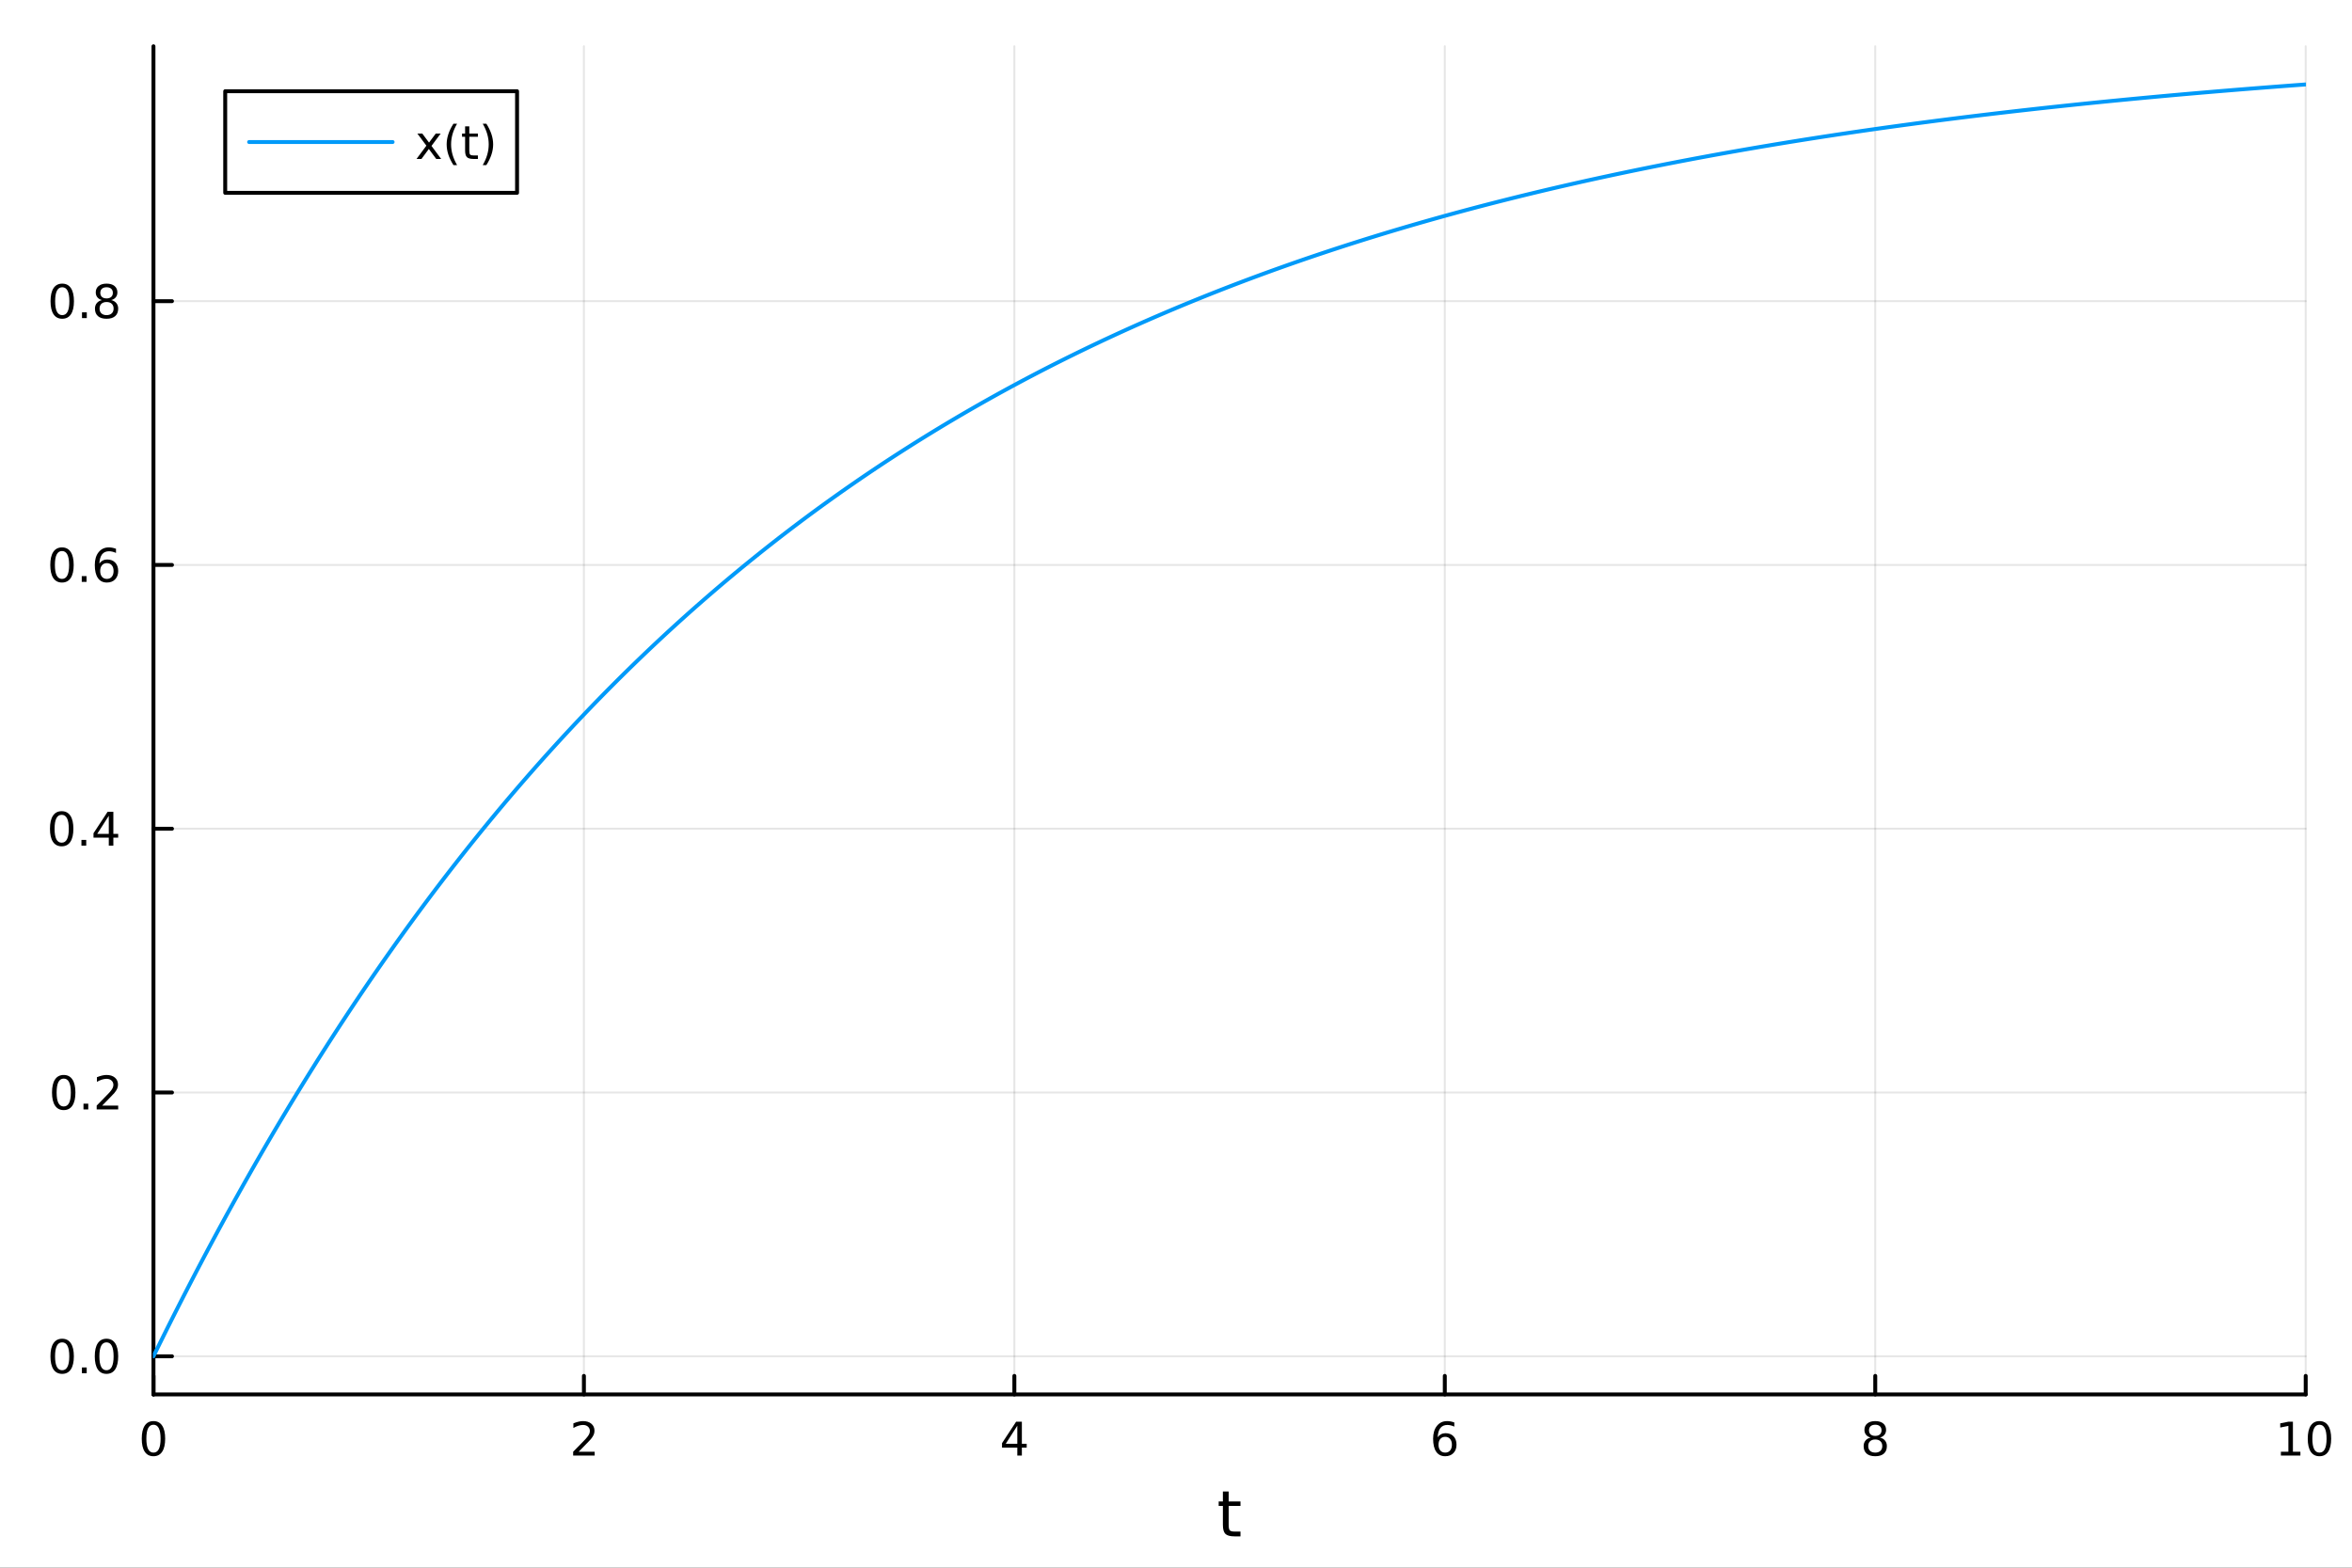 <?xml version="1.0" encoding="utf-8"?>
<svg xmlns="http://www.w3.org/2000/svg" xmlns:xlink="http://www.w3.org/1999/xlink" width="600" height="400" viewBox="0 0 2400 1600">
<rect x="0" y="0" width="2400" height="1600" fill="#333333" stroke="none"/>
<defs>
  <clipPath id="clip150">
    <rect x="0" y="0" width="2400" height="1600"/>
  </clipPath>
</defs>
<path clip-path="url(#clip150)" d="M0 1600 L2400 1600 L2400 0 L0 0  Z" fill="#ffffff" fill-rule="evenodd" fill-opacity="1"/>
<defs>
  <clipPath id="clip151">
    <rect x="480" y="0" width="1681" height="1600"/>
  </clipPath>
</defs>
<path clip-path="url(#clip150)" d="M156.598 1423.18 L2352.76 1423.18 L2352.76 47.244 L156.598 47.244  Z" fill="#ffffff" fill-rule="evenodd" fill-opacity="1"/>
<defs>
  <clipPath id="clip152">
    <rect x="156" y="47" width="2197" height="1377"/>
  </clipPath>
</defs>
<polyline clip-path="url(#clip152)" style="stroke:#000000; stroke-linecap:round; stroke-linejoin:round; stroke-width:2; stroke-opacity:0.1; fill:none" points="156.598,1423.18 156.598,47.244 "/>
<polyline clip-path="url(#clip152)" style="stroke:#000000; stroke-linecap:round; stroke-linejoin:round; stroke-width:2; stroke-opacity:0.1; fill:none" points="595.83,1423.18 595.83,47.244 "/>
<polyline clip-path="url(#clip152)" style="stroke:#000000; stroke-linecap:round; stroke-linejoin:round; stroke-width:2; stroke-opacity:0.1; fill:none" points="1035.06,1423.18 1035.06,47.244 "/>
<polyline clip-path="url(#clip152)" style="stroke:#000000; stroke-linecap:round; stroke-linejoin:round; stroke-width:2; stroke-opacity:0.1; fill:none" points="1474.29,1423.18 1474.29,47.244 "/>
<polyline clip-path="url(#clip152)" style="stroke:#000000; stroke-linecap:round; stroke-linejoin:round; stroke-width:2; stroke-opacity:0.1; fill:none" points="1913.52,1423.18 1913.52,47.244 "/>
<polyline clip-path="url(#clip152)" style="stroke:#000000; stroke-linecap:round; stroke-linejoin:round; stroke-width:2; stroke-opacity:0.1; fill:none" points="2352.76,1423.18 2352.76,47.244 "/>
<polyline clip-path="url(#clip150)" style="stroke:#000000; stroke-linecap:round; stroke-linejoin:round; stroke-width:4; stroke-opacity:1; fill:none" points="156.598,1423.18 2352.76,1423.18 "/>
<polyline clip-path="url(#clip150)" style="stroke:#000000; stroke-linecap:round; stroke-linejoin:round; stroke-width:4; stroke-opacity:1; fill:none" points="156.598,1423.18 156.598,1404.28 "/>
<polyline clip-path="url(#clip150)" style="stroke:#000000; stroke-linecap:round; stroke-linejoin:round; stroke-width:4; stroke-opacity:1; fill:none" points="595.83,1423.18 595.83,1404.28 "/>
<polyline clip-path="url(#clip150)" style="stroke:#000000; stroke-linecap:round; stroke-linejoin:round; stroke-width:4; stroke-opacity:1; fill:none" points="1035.06,1423.18 1035.06,1404.28 "/>
<polyline clip-path="url(#clip150)" style="stroke:#000000; stroke-linecap:round; stroke-linejoin:round; stroke-width:4; stroke-opacity:1; fill:none" points="1474.29,1423.18 1474.29,1404.28 "/>
<polyline clip-path="url(#clip150)" style="stroke:#000000; stroke-linecap:round; stroke-linejoin:round; stroke-width:4; stroke-opacity:1; fill:none" points="1913.52,1423.18 1913.52,1404.28 "/>
<polyline clip-path="url(#clip150)" style="stroke:#000000; stroke-linecap:round; stroke-linejoin:round; stroke-width:4; stroke-opacity:1; fill:none" points="2352.76,1423.18 2352.76,1404.28 "/>
<path clip-path="url(#clip150)" d="M156.598 1454.1 Q152.987 1454.1 151.158 1457.66 Q149.353 1461.2 149.353 1468.33 Q149.353 1475.44 151.158 1479.01 Q152.987 1482.55 156.598 1482.55 Q160.232 1482.55 162.038 1479.01 Q163.867 1475.44 163.867 1468.33 Q163.867 1461.2 162.038 1457.66 Q160.232 1454.1 156.598 1454.1 M156.598 1450.39 Q162.408 1450.39 165.464 1455 Q168.543 1459.58 168.543 1468.33 Q168.543 1477.06 165.464 1481.67 Q162.408 1486.25 156.598 1486.25 Q150.788 1486.25 147.709 1481.67 Q144.654 1477.06 144.654 1468.33 Q144.654 1459.58 147.709 1455 Q150.788 1450.39 156.598 1450.39 Z" fill="#000000" fill-rule="nonzero" fill-opacity="1" /><path clip-path="url(#clip150)" d="M590.483 1481.64 L606.802 1481.64 L606.802 1485.58 L584.858 1485.58 L584.858 1481.64 Q587.52 1478.89 592.103 1474.26 Q596.709 1469.61 597.89 1468.27 Q600.135 1465.74 601.015 1464.01 Q601.918 1462.25 601.918 1460.56 Q601.918 1457.8 599.973 1456.07 Q598.052 1454.33 594.95 1454.33 Q592.751 1454.33 590.297 1455.09 Q587.867 1455.86 585.089 1457.41 L585.089 1452.69 Q587.913 1451.55 590.367 1450.97 Q592.821 1450.39 594.858 1450.39 Q600.228 1450.39 603.422 1453.08 Q606.617 1455.77 606.617 1460.26 Q606.617 1462.39 605.807 1464.31 Q605.02 1466.2 602.913 1468.8 Q602.334 1469.47 599.233 1472.69 Q596.131 1475.88 590.483 1481.64 Z" fill="#000000" fill-rule="nonzero" fill-opacity="1" /><path clip-path="url(#clip150)" d="M1038.07 1455.09 L1026.27 1473.54 L1038.07 1473.54 L1038.07 1455.09 M1036.84 1451.02 L1042.72 1451.02 L1042.72 1473.54 L1047.65 1473.54 L1047.65 1477.43 L1042.72 1477.43 L1042.72 1485.58 L1038.07 1485.58 L1038.07 1477.43 L1022.47 1477.43 L1022.47 1472.92 L1036.84 1451.02 Z" fill="#000000" fill-rule="nonzero" fill-opacity="1" /><path clip-path="url(#clip150)" d="M1474.7 1466.44 Q1471.55 1466.44 1469.7 1468.59 Q1467.87 1470.74 1467.87 1474.49 Q1467.87 1478.22 1469.7 1480.39 Q1471.55 1482.55 1474.7 1482.55 Q1477.85 1482.55 1479.67 1480.39 Q1481.53 1478.22 1481.53 1474.49 Q1481.53 1470.74 1479.67 1468.59 Q1477.85 1466.44 1474.7 1466.44 M1483.98 1451.78 L1483.98 1456.04 Q1482.22 1455.21 1480.42 1454.77 Q1478.63 1454.33 1476.87 1454.33 Q1472.24 1454.33 1469.79 1457.45 Q1467.36 1460.58 1467.01 1466.9 Q1468.38 1464.89 1470.44 1463.82 Q1472.5 1462.73 1474.98 1462.73 Q1480.18 1462.73 1483.19 1465.9 Q1486.23 1469.05 1486.23 1474.49 Q1486.23 1479.82 1483.08 1483.03 Q1479.93 1486.25 1474.7 1486.25 Q1468.7 1486.25 1465.53 1481.67 Q1462.36 1477.06 1462.36 1468.33 Q1462.36 1460.14 1466.25 1455.28 Q1470.14 1450.39 1476.69 1450.39 Q1478.45 1450.39 1480.23 1450.74 Q1482.04 1451.09 1483.98 1451.78 Z" fill="#000000" fill-rule="nonzero" fill-opacity="1" /><path clip-path="url(#clip150)" d="M1913.52 1469.17 Q1910.19 1469.17 1908.27 1470.95 Q1906.37 1472.73 1906.37 1475.86 Q1906.37 1478.98 1908.27 1480.77 Q1910.19 1482.55 1913.52 1482.55 Q1916.86 1482.55 1918.78 1480.77 Q1920.7 1478.96 1920.7 1475.86 Q1920.7 1472.73 1918.78 1470.95 Q1916.88 1469.17 1913.52 1469.17 M1908.85 1467.18 Q1905.84 1466.44 1904.15 1464.38 Q1902.48 1462.32 1902.48 1459.35 Q1902.48 1455.21 1905.42 1452.8 Q1908.39 1450.39 1913.52 1450.39 Q1918.69 1450.39 1921.63 1452.8 Q1924.57 1455.21 1924.57 1459.35 Q1924.57 1462.32 1922.88 1464.38 Q1921.21 1466.44 1918.22 1467.18 Q1921.6 1467.96 1923.48 1470.26 Q1925.38 1472.55 1925.38 1475.86 Q1925.38 1480.88 1922.3 1483.57 Q1919.24 1486.25 1913.52 1486.25 Q1907.81 1486.25 1904.73 1483.57 Q1901.67 1480.88 1901.67 1475.86 Q1901.67 1472.55 1903.57 1470.26 Q1905.47 1467.96 1908.85 1467.18 M1907.14 1459.79 Q1907.14 1462.48 1908.8 1463.98 Q1910.49 1465.49 1913.52 1465.49 Q1916.53 1465.49 1918.22 1463.98 Q1919.94 1462.48 1919.94 1459.79 Q1919.94 1457.11 1918.22 1455.6 Q1916.53 1454.1 1913.52 1454.1 Q1910.49 1454.1 1908.8 1455.6 Q1907.14 1457.11 1907.14 1459.79 Z" fill="#000000" fill-rule="nonzero" fill-opacity="1" /><path clip-path="url(#clip150)" d="M2327.44 1481.64 L2335.08 1481.64 L2335.08 1455.28 L2326.77 1456.95 L2326.77 1452.69 L2335.04 1451.02 L2339.71 1451.02 L2339.71 1481.64 L2347.35 1481.64 L2347.35 1485.58 L2327.44 1485.58 L2327.44 1481.64 Z" fill="#000000" fill-rule="nonzero" fill-opacity="1" /><path clip-path="url(#clip150)" d="M2366.8 1454.1 Q2363.18 1454.1 2361.36 1457.66 Q2359.55 1461.2 2359.55 1468.33 Q2359.55 1475.44 2361.36 1479.01 Q2363.18 1482.55 2366.8 1482.55 Q2370.43 1482.55 2372.23 1479.01 Q2374.06 1475.44 2374.06 1468.33 Q2374.06 1461.2 2372.23 1457.66 Q2370.43 1454.1 2366.8 1454.1 M2366.8 1450.39 Q2372.61 1450.39 2375.66 1455 Q2378.74 1459.58 2378.74 1468.33 Q2378.74 1477.06 2375.66 1481.67 Q2372.61 1486.25 2366.8 1486.25 Q2360.99 1486.25 2357.91 1481.67 Q2354.85 1477.06 2354.85 1468.33 Q2354.85 1459.58 2357.91 1455 Q2360.99 1450.39 2366.8 1450.39 Z" fill="#000000" fill-rule="nonzero" fill-opacity="1" /><path clip-path="url(#clip150)" d="M1253.74 1522.27 L1253.74 1532.4 L1265.8 1532.4 L1265.8 1536.95 L1253.74 1536.95 L1253.74 1556.3 Q1253.74 1560.66 1254.92 1561.9 Q1256.13 1563.14 1259.79 1563.14 L1265.8 1563.14 L1265.8 1568.04 L1259.79 1568.04 Q1253.01 1568.04 1250.43 1565.53 Q1247.85 1562.98 1247.85 1556.3 L1247.85 1536.95 L1243.55 1536.95 L1243.55 1532.4 L1247.85 1532.4 L1247.85 1522.27 L1253.74 1522.27 Z" fill="#000000" fill-rule="nonzero" fill-opacity="1" /><polyline clip-path="url(#clip152)" style="stroke:#000000; stroke-linecap:round; stroke-linejoin:round; stroke-width:2; stroke-opacity:0.1; fill:none" points="156.598,1384.24 2352.76,1384.24 "/>
<polyline clip-path="url(#clip152)" style="stroke:#000000; stroke-linecap:round; stroke-linejoin:round; stroke-width:2; stroke-opacity:0.1; fill:none" points="156.598,1115.02 2352.76,1115.02 "/>
<polyline clip-path="url(#clip152)" style="stroke:#000000; stroke-linecap:round; stroke-linejoin:round; stroke-width:2; stroke-opacity:0.1; fill:none" points="156.598,845.808 2352.76,845.808 "/>
<polyline clip-path="url(#clip152)" style="stroke:#000000; stroke-linecap:round; stroke-linejoin:round; stroke-width:2; stroke-opacity:0.1; fill:none" points="156.598,576.593 2352.76,576.593 "/>
<polyline clip-path="url(#clip152)" style="stroke:#000000; stroke-linecap:round; stroke-linejoin:round; stroke-width:2; stroke-opacity:0.1; fill:none" points="156.598,307.378 2352.76,307.378 "/>
<polyline clip-path="url(#clip150)" style="stroke:#000000; stroke-linecap:round; stroke-linejoin:round; stroke-width:4; stroke-opacity:1; fill:none" points="156.598,1423.18 156.598,47.244 "/>
<polyline clip-path="url(#clip150)" style="stroke:#000000; stroke-linecap:round; stroke-linejoin:round; stroke-width:4; stroke-opacity:1; fill:none" points="156.598,1384.24 175.496,1384.24 "/>
<polyline clip-path="url(#clip150)" style="stroke:#000000; stroke-linecap:round; stroke-linejoin:round; stroke-width:4; stroke-opacity:1; fill:none" points="156.598,1115.02 175.496,1115.02 "/>
<polyline clip-path="url(#clip150)" style="stroke:#000000; stroke-linecap:round; stroke-linejoin:round; stroke-width:4; stroke-opacity:1; fill:none" points="156.598,845.808 175.496,845.808 "/>
<polyline clip-path="url(#clip150)" style="stroke:#000000; stroke-linecap:round; stroke-linejoin:round; stroke-width:4; stroke-opacity:1; fill:none" points="156.598,576.593 175.496,576.593 "/>
<polyline clip-path="url(#clip150)" style="stroke:#000000; stroke-linecap:round; stroke-linejoin:round; stroke-width:4; stroke-opacity:1; fill:none" points="156.598,307.378 175.496,307.378 "/>
<path clip-path="url(#clip150)" d="M63.423 1370.04 Q59.812 1370.04 57.983 1373.6 Q56.177 1377.14 56.177 1384.27 Q56.177 1391.38 57.983 1394.94 Q59.812 1398.49 63.423 1398.49 Q67.057 1398.49 68.862 1394.94 Q70.691 1391.38 70.691 1384.27 Q70.691 1377.14 68.862 1373.6 Q67.057 1370.04 63.423 1370.04 M63.423 1366.33 Q69.233 1366.33 72.288 1370.94 Q75.367 1375.52 75.367 1384.27 Q75.367 1393 72.288 1397.61 Q69.233 1402.19 63.423 1402.19 Q57.612 1402.19 54.534 1397.61 Q51.478 1393 51.478 1384.27 Q51.478 1375.52 54.534 1370.94 Q57.612 1366.33 63.423 1366.33 Z" fill="#000000" fill-rule="nonzero" fill-opacity="1" /><path clip-path="url(#clip150)" d="M83.585 1395.64 L88.469 1395.64 L88.469 1401.52 L83.585 1401.52 L83.585 1395.64 Z" fill="#000000" fill-rule="nonzero" fill-opacity="1" /><path clip-path="url(#clip150)" d="M108.654 1370.04 Q105.043 1370.04 103.214 1373.6 Q101.409 1377.14 101.409 1384.27 Q101.409 1391.38 103.214 1394.94 Q105.043 1398.49 108.654 1398.49 Q112.288 1398.49 114.094 1394.94 Q115.922 1391.38 115.922 1384.27 Q115.922 1377.14 114.094 1373.6 Q112.288 1370.04 108.654 1370.04 M108.654 1366.33 Q114.464 1366.33 117.52 1370.94 Q120.598 1375.52 120.598 1384.27 Q120.598 1393 117.52 1397.61 Q114.464 1402.19 108.654 1402.19 Q102.844 1402.19 99.765 1397.61 Q96.71 1393 96.71 1384.27 Q96.71 1375.52 99.765 1370.94 Q102.844 1366.33 108.654 1366.33 Z" fill="#000000" fill-rule="nonzero" fill-opacity="1" /><path clip-path="url(#clip150)" d="M65.02 1100.82 Q61.409 1100.82 59.58 1104.39 Q57.775 1107.93 57.775 1115.06 Q57.775 1122.16 59.58 1125.73 Q61.409 1129.27 65.02 1129.27 Q68.654 1129.27 70.46 1125.73 Q72.288 1122.16 72.288 1115.06 Q72.288 1107.93 70.46 1104.39 Q68.654 1100.82 65.02 1100.82 M65.02 1097.12 Q70.83 1097.12 73.885 1101.72 Q76.964 1106.31 76.964 1115.06 Q76.964 1123.78 73.885 1128.39 Q70.83 1132.97 65.02 1132.97 Q59.21 1132.97 56.131 1128.39 Q53.075 1123.78 53.075 1115.06 Q53.075 1106.31 56.131 1101.72 Q59.21 1097.12 65.02 1097.12 Z" fill="#000000" fill-rule="nonzero" fill-opacity="1" /><path clip-path="url(#clip150)" d="M85.182 1126.42 L90.066 1126.42 L90.066 1132.3 L85.182 1132.3 L85.182 1126.42 Z" fill="#000000" fill-rule="nonzero" fill-opacity="1" /><path clip-path="url(#clip150)" d="M104.279 1128.37 L120.598 1128.37 L120.598 1132.3 L98.654 1132.3 L98.654 1128.37 Q101.316 1125.61 105.899 1120.98 Q110.506 1116.33 111.686 1114.99 Q113.932 1112.47 114.811 1110.73 Q115.714 1108.97 115.714 1107.28 Q115.714 1104.53 113.77 1102.79 Q111.848 1101.05 108.746 1101.05 Q106.547 1101.05 104.094 1101.82 Q101.663 1102.58 98.885 1104.13 L98.885 1099.41 Q101.709 1098.28 104.163 1097.7 Q106.617 1097.12 108.654 1097.12 Q114.024 1097.12 117.219 1099.8 Q120.413 1102.49 120.413 1106.98 Q120.413 1109.11 119.603 1111.03 Q118.816 1112.93 116.709 1115.52 Q116.131 1116.19 113.029 1119.41 Q109.927 1122.6 104.279 1128.37 Z" fill="#000000" fill-rule="nonzero" fill-opacity="1" /><path clip-path="url(#clip150)" d="M62.937 831.607 Q59.325 831.607 57.497 835.172 Q55.691 838.713 55.691 845.843 Q55.691 852.949 57.497 856.514 Q59.325 860.056 62.937 860.056 Q66.571 860.056 68.376 856.514 Q70.205 852.949 70.205 845.843 Q70.205 838.713 68.376 835.172 Q66.571 831.607 62.937 831.607 M62.937 827.903 Q68.747 827.903 71.802 832.51 Q74.881 837.093 74.881 845.843 Q74.881 854.57 71.802 859.176 Q68.747 863.76 62.937 863.76 Q57.126 863.76 54.048 859.176 Q50.992 854.57 50.992 845.843 Q50.992 837.093 54.048 832.51 Q57.126 827.903 62.937 827.903 Z" fill="#000000" fill-rule="nonzero" fill-opacity="1" /><path clip-path="url(#clip150)" d="M83.098 857.209 L87.983 857.209 L87.983 863.088 L83.098 863.088 L83.098 857.209 Z" fill="#000000" fill-rule="nonzero" fill-opacity="1" /><path clip-path="url(#clip150)" d="M111.015 832.602 L99.21 851.051 L111.015 851.051 L111.015 832.602 M109.788 828.528 L115.668 828.528 L115.668 851.051 L120.598 851.051 L120.598 854.94 L115.668 854.94 L115.668 863.088 L111.015 863.088 L111.015 854.94 L95.413 854.94 L95.413 850.426 L109.788 828.528 Z" fill="#000000" fill-rule="nonzero" fill-opacity="1" /><path clip-path="url(#clip150)" d="M63.261 562.392 Q59.65 562.392 57.821 565.957 Q56.015 569.498 56.015 576.628 Q56.015 583.734 57.821 587.299 Q59.65 590.841 63.261 590.841 Q66.895 590.841 68.7 587.299 Q70.529 583.734 70.529 576.628 Q70.529 569.498 68.7 565.957 Q66.895 562.392 63.261 562.392 M63.261 558.688 Q69.071 558.688 72.126 563.295 Q75.205 567.878 75.205 576.628 Q75.205 585.355 72.126 589.961 Q69.071 594.545 63.261 594.545 Q57.45 594.545 54.372 589.961 Q51.316 585.355 51.316 576.628 Q51.316 567.878 54.372 563.295 Q57.45 558.688 63.261 558.688 Z" fill="#000000" fill-rule="nonzero" fill-opacity="1" /><path clip-path="url(#clip150)" d="M83.422 587.994 L88.307 587.994 L88.307 593.873 L83.422 593.873 L83.422 587.994 Z" fill="#000000" fill-rule="nonzero" fill-opacity="1" /><path clip-path="url(#clip150)" d="M109.071 574.73 Q105.922 574.73 104.071 576.883 Q102.242 579.035 102.242 582.785 Q102.242 586.512 104.071 588.688 Q105.922 590.841 109.071 590.841 Q112.219 590.841 114.047 588.688 Q115.899 586.512 115.899 582.785 Q115.899 579.035 114.047 576.883 Q112.219 574.73 109.071 574.73 M118.353 560.077 L118.353 564.336 Q116.594 563.503 114.788 563.063 Q113.006 562.623 111.246 562.623 Q106.617 562.623 104.163 565.748 Q101.733 568.873 101.385 575.193 Q102.751 573.179 104.811 572.114 Q106.871 571.026 109.348 571.026 Q114.557 571.026 117.566 574.197 Q120.598 577.346 120.598 582.785 Q120.598 588.109 117.45 591.327 Q114.302 594.545 109.071 594.545 Q103.075 594.545 99.904 589.961 Q96.733 585.355 96.733 576.628 Q96.733 568.434 100.621 563.572 Q104.51 558.688 111.061 558.688 Q112.82 558.688 114.603 559.035 Q116.408 559.383 118.353 560.077 Z" fill="#000000" fill-rule="nonzero" fill-opacity="1" /><path clip-path="url(#clip150)" d="M63.515 293.177 Q59.904 293.177 58.075 296.742 Q56.27 300.283 56.27 307.413 Q56.27 314.519 58.075 318.084 Q59.904 321.626 63.515 321.626 Q67.149 321.626 68.955 318.084 Q70.784 314.519 70.784 307.413 Q70.784 300.283 68.955 296.742 Q67.149 293.177 63.515 293.177 M63.515 289.473 Q69.325 289.473 72.381 294.08 Q75.46 298.663 75.46 307.413 Q75.46 316.14 72.381 320.746 Q69.325 325.329 63.515 325.329 Q57.705 325.329 54.626 320.746 Q51.571 316.14 51.571 307.413 Q51.571 298.663 54.626 294.08 Q57.705 289.473 63.515 289.473 Z" fill="#000000" fill-rule="nonzero" fill-opacity="1" /><path clip-path="url(#clip150)" d="M83.677 318.779 L88.561 318.779 L88.561 324.658 L83.677 324.658 L83.677 318.779 Z" fill="#000000" fill-rule="nonzero" fill-opacity="1" /><path clip-path="url(#clip150)" d="M108.746 308.246 Q105.413 308.246 103.492 310.029 Q101.594 311.811 101.594 314.936 Q101.594 318.061 103.492 319.843 Q105.413 321.626 108.746 321.626 Q112.08 321.626 114.001 319.843 Q115.922 318.038 115.922 314.936 Q115.922 311.811 114.001 310.029 Q112.103 308.246 108.746 308.246 M104.071 306.256 Q101.061 305.515 99.371 303.455 Q97.705 301.394 97.705 298.431 Q97.705 294.288 100.645 291.881 Q103.608 289.473 108.746 289.473 Q113.908 289.473 116.848 291.881 Q119.788 294.288 119.788 298.431 Q119.788 301.394 118.098 303.455 Q116.432 305.515 113.445 306.256 Q116.825 307.043 118.7 309.334 Q120.598 311.626 120.598 314.936 Q120.598 319.959 117.52 322.644 Q114.464 325.329 108.746 325.329 Q103.029 325.329 99.95 322.644 Q96.895 319.959 96.895 314.936 Q96.895 311.626 98.793 309.334 Q100.691 307.043 104.071 306.256 M102.358 298.871 Q102.358 301.556 104.024 303.061 Q105.714 304.566 108.746 304.566 Q111.756 304.566 113.445 303.061 Q115.158 301.556 115.158 298.871 Q115.158 296.186 113.445 294.681 Q111.756 293.177 108.746 293.177 Q105.714 293.177 104.024 294.681 Q102.358 296.186 102.358 298.871 Z" fill="#000000" fill-rule="nonzero" fill-opacity="1" /><polyline clip-path="url(#clip152)" style="stroke:#009af9; stroke-linecap:round; stroke-linejoin:round; stroke-width:4; stroke-opacity:1; fill:none" points="156.598,1384.24 158.797,1379.75 160.995,1375.29 163.193,1370.83 165.392,1366.39 167.59,1361.97 169.788,1357.56 171.987,1353.16 174.185,1348.78 176.383,1344.42 178.582,1340.07 180.78,1335.73 182.979,1331.41 185.177,1327.1 187.375,1322.8 189.574,1318.53 191.772,1314.26 193.97,1310.01 196.169,1305.77 198.367,1301.55 200.565,1297.34 202.764,1293.15 204.962,1288.97 207.16,1284.8 209.359,1280.65 211.557,1276.51 213.755,1272.38 215.954,1268.27 218.152,1264.17 220.351,1260.09 222.549,1256.02 224.747,1251.96 226.946,1247.92 229.144,1243.89 231.342,1239.87 233.541,1235.87 235.739,1231.88 237.937,1227.9 240.136,1223.94 242.334,1219.99 244.532,1216.05 246.731,1212.13 248.929,1208.22 251.128,1204.32 253.326,1200.44 255.524,1196.57 257.723,1192.71 259.921,1188.86 262.119,1185.03 264.318,1181.21 266.516,1177.4 268.714,1173.61 270.913,1169.82 273.111,1166.05 275.309,1162.3 277.508,1158.55 279.706,1154.82 281.905,1151.1 284.103,1147.39 286.301,1143.7 288.5,1140.02 290.698,1136.35 292.896,1132.69 295.095,1129.04 297.293,1125.41 299.491,1121.79 301.69,1118.18 303.888,1114.58 306.086,1110.99 308.285,1107.42 310.483,1103.86 312.682,1100.31 314.88,1096.77 317.078,1093.24 319.277,1089.73 321.475,1086.23 323.673,1082.73 325.872,1079.25 328.07,1075.79 330.268,1072.33 332.467,1068.89 334.665,1065.45 336.863,1062.03 339.062,1058.62 341.26,1055.22 343.458,1051.83 345.657,1048.46 347.855,1045.09 350.054,1041.74 352.252,1038.39 354.45,1035.06 356.649,1031.74 358.847,1028.43 361.045,1025.13 363.244,1021.84 365.442,1018.57 367.64,1015.3 369.839,1012.05 372.037,1008.8 374.235,1005.57 376.434,1002.35 378.632,999.135 380.831,995.933 383.029,992.743 385.227,989.563 387.426,986.394 389.624,983.235 391.822,980.087 394.021,976.949 396.219,973.822 398.417,970.705 400.616,967.599 402.814,964.503 405.012,961.417 407.211,958.342 409.409,955.277 411.608,952.222 413.806,949.177 416.004,946.142 418.203,943.117 420.401,940.103 422.599,937.098 424.798,934.104 426.996,931.12 429.194,928.145 431.393,925.18 433.591,922.226 435.789,919.281 437.988,916.346 440.186,913.42 442.385,910.505 444.583,907.599 446.781,904.703 448.98,901.816 451.178,898.939 453.376,896.072 455.575,893.214 457.773,890.366 459.971,887.527 462.17,884.698 464.368,881.878 466.566,879.067 468.765,876.266 470.963,873.474 473.162,870.692 475.36,867.919 477.558,865.155 479.757,862.4 481.955,859.654 484.153,856.918 486.352,854.19 488.55,851.472 490.748,848.763 492.947,846.063 495.145,843.372 497.343,840.689 499.542,838.016 501.74,835.352 503.938,832.696 506.137,830.049 508.335,827.412 510.534,824.782 512.732,822.162 514.93,819.551 517.129,816.948 519.327,814.354 521.525,811.768 523.724,809.191 525.922,806.623 528.12,804.063 530.319,801.511 532.517,798.969 534.715,796.434 536.914,793.908 539.112,791.391 541.311,788.882 543.509,786.381 545.707,783.889 547.906,781.405 550.104,778.929 552.302,776.461 554.501,774.002 556.699,771.551 558.897,769.108 561.096,766.673 563.294,764.246 565.492,761.827 567.691,759.417 569.889,757.014 572.088,754.62 574.286,752.233 576.484,749.854 578.683,747.484 580.881,745.121 583.079,742.766 585.278,740.419 587.476,738.079 589.674,735.748 591.873,733.424 594.071,731.108 596.269,728.8 598.468,726.499 600.666,724.206 602.865,721.921 605.063,719.643 607.261,717.373 609.46,715.11 611.658,712.855 613.856,710.608 616.055,708.368 618.253,706.135 620.451,703.91 622.65,701.693 624.848,699.482 627.046,697.279 629.245,695.084 631.443,692.896 633.641,690.715 635.84,688.541 638.038,686.374 640.237,684.215 642.435,682.063 644.633,679.918 646.832,677.78 649.03,675.65 651.228,673.526 653.427,671.41 655.625,669.3 657.823,667.198 660.022,665.103 662.22,663.014 664.418,660.933 666.617,658.858 668.815,656.791 671.014,654.73 673.212,652.676 675.41,650.629 677.609,648.589 679.807,646.556 682.005,644.529 684.204,642.509 686.402,640.496 688.6,638.49 690.799,636.49 692.997,634.497 695.195,632.51 697.394,630.531 699.592,628.557 701.791,626.591 703.989,624.631 706.187,622.677 708.386,620.73 710.584,618.789 712.782,616.855 714.981,614.928 717.179,613.006 719.377,611.092 721.576,609.183 723.774,607.281 725.972,605.385 728.171,603.496 730.369,601.613 732.568,599.736 734.766,597.865 736.964,596.001 739.163,594.142 741.361,592.29 743.559,590.445 745.758,588.605 747.956,586.771 750.154,584.944 752.353,583.122 754.551,581.307 756.749,579.498 758.948,577.695 761.146,575.897 763.344,574.106 765.543,572.321 767.741,570.541 769.94,568.768 772.138,567 774.336,565.239 776.535,563.483 778.733,561.733 780.931,559.989 783.13,558.251 785.328,556.518 787.526,554.791 789.725,553.07 791.923,551.355 794.121,549.646 796.32,547.942 798.518,546.244 800.717,544.551 802.915,542.864 805.113,541.183 807.312,539.507 809.51,537.837 811.708,536.173 813.907,534.514 816.105,532.86 818.303,531.212 820.502,529.57 822.7,527.933 824.898,526.301 827.097,524.675 829.295,523.055 831.494,521.439 833.692,519.829 835.89,518.225 838.089,516.626 840.287,515.032 842.485,513.443 844.684,511.86 846.882,510.282 849.08,508.709 851.279,507.142 853.477,505.58 855.675,504.023 857.874,502.471 860.072,500.924 862.271,499.383 864.469,497.846 866.667,496.315 868.866,494.789 871.064,493.268 873.262,491.752 875.461,490.241 877.659,488.735 879.857,487.234 882.056,485.738 884.254,484.247 886.452,482.761 888.651,481.28 890.849,479.804 893.048,478.333 895.246,476.867 897.444,475.406 899.643,473.949 901.841,472.497 904.039,471.051 906.238,469.609 908.436,468.171 910.634,466.739 912.833,465.312 915.031,463.889 917.229,462.471 919.428,461.057 921.626,459.649 923.824,458.245 926.023,456.845 928.221,455.451 930.42,454.061 932.618,452.675 934.816,451.295 937.015,449.918 939.213,448.547 941.411,447.18 943.61,445.817 945.808,444.459 948.006,443.106 950.205,441.757 952.403,440.413 954.601,439.073 956.8,437.738 958.998,436.407 961.197,435.08 963.395,433.758 965.593,432.44 967.792,431.127 969.99,429.818 972.188,428.513 974.387,427.213 976.585,425.917 978.783,424.625 980.982,423.338 983.18,422.055 985.378,420.776 987.577,419.502 989.775,418.231 991.974,416.965 994.172,415.704 996.37,414.446 998.569,413.193 1000.77,411.943 1002.97,410.698 1005.16,409.457 1007.36,408.22 1009.56,406.988 1011.76,405.759 1013.96,404.535 1016.16,403.314 1018.35,402.098 1020.55,400.886 1022.75,399.677 1024.95,398.473 1027.15,397.273 1029.35,396.077 1031.54,394.884 1033.74,393.696 1035.94,392.512 1038.14,391.331 1040.34,390.155 1042.54,388.982 1044.73,387.814 1046.93,386.649 1049.13,385.488 1051.33,384.331 1053.53,383.178 1055.73,382.028 1057.92,380.883 1060.12,379.741 1062.32,378.603 1064.52,377.469 1066.72,376.339 1068.92,375.212 1071.11,374.089 1073.31,372.97 1075.51,371.855 1077.71,370.743 1079.91,369.635 1082.11,368.531 1084.3,367.43 1086.5,366.333 1088.7,365.24 1090.9,364.151 1093.1,363.065 1095.3,361.982 1097.49,360.903 1099.69,359.828 1101.89,358.757 1104.09,357.689 1106.29,356.624 1108.49,355.563 1110.68,354.506 1112.88,353.452 1115.08,352.402 1117.28,351.355 1119.48,350.312 1121.68,349.272 1123.87,348.235 1126.07,347.202 1128.27,346.173 1130.47,345.147 1132.67,344.124 1134.87,343.105 1137.07,342.089 1139.26,341.077 1141.46,340.068 1143.66,339.062 1145.86,338.06 1148.06,337.061 1150.26,336.065 1152.45,335.073 1154.65,334.083 1156.85,333.098 1159.05,332.115 1161.25,331.136 1163.45,330.16 1165.64,329.187 1167.84,328.218 1170.04,327.252 1172.24,326.289 1174.44,325.329 1176.64,324.372 1178.83,323.419 1181.03,322.469 1183.23,321.522 1185.43,320.578 1187.63,319.637 1189.83,318.7 1192.02,317.765 1194.22,316.834 1196.42,315.906 1198.62,314.98 1200.82,314.058 1203.02,313.139 1205.21,312.223 1207.41,311.311 1209.61,310.401 1211.81,309.494 1214.01,308.59 1216.21,307.689 1218.4,306.792 1220.6,305.897 1222.8,305.005 1225,304.116 1227.2,303.23 1229.4,302.347 1231.59,301.468 1233.79,300.59 1235.99,299.716 1238.19,298.845 1240.39,297.977 1242.59,297.111 1244.78,296.249 1246.98,295.389 1249.18,294.533 1251.38,293.679 1253.58,292.828 1255.78,291.979 1257.97,291.134 1260.17,290.291 1262.37,289.451 1264.57,288.614 1266.77,287.78 1268.97,286.949 1271.16,286.12 1273.36,285.294 1275.56,284.471 1277.76,283.651 1279.96,282.833 1282.16,282.018 1284.35,281.206 1286.55,280.396 1288.75,279.589 1290.95,278.785 1293.15,277.984 1295.35,277.185 1297.55,276.389 1299.74,275.595 1301.94,274.804 1304.14,274.016 1306.34,273.231 1308.54,272.448 1310.74,271.667 1312.93,270.889 1315.13,270.114 1317.33,269.342 1319.53,268.572 1321.73,267.804 1323.93,267.039 1326.12,266.277 1328.32,265.517 1330.52,264.76 1332.72,264.005 1334.92,263.252 1337.12,262.503 1339.31,261.755 1341.51,261.011 1343.71,260.268 1345.91,259.528 1348.11,258.791 1350.31,258.056 1352.5,257.324 1354.7,256.594 1356.9,255.866 1359.1,255.141 1361.3,254.418 1363.5,253.697 1365.69,252.979 1367.89,252.264 1370.09,251.551 1372.29,250.84 1374.49,250.131 1376.69,249.425 1378.88,248.721 1381.08,248.02 1383.28,247.321 1385.48,246.624 1387.68,245.929 1389.88,245.237 1392.07,244.547 1394.27,243.86 1396.47,243.174 1398.67,242.491 1400.87,241.81 1403.07,241.132 1405.26,240.456 1407.46,239.782 1409.66,239.11 1411.86,238.441 1414.06,237.773 1416.26,237.108 1418.45,236.445 1420.65,235.785 1422.85,235.126 1425.05,234.47 1427.25,233.816 1429.45,233.164 1431.64,232.515 1433.84,231.867 1436.04,231.222 1438.24,230.578 1440.44,229.937 1442.64,229.298 1444.83,228.662 1447.03,228.027 1449.23,227.394 1451.43,226.764 1453.63,226.136 1455.83,225.509 1458.03,224.885 1460.22,224.263 1462.42,223.643 1464.62,223.025 1466.82,222.409 1469.02,221.795 1471.22,221.184 1473.41,220.574 1475.61,219.966 1477.81,219.36 1480.01,218.757 1482.21,218.155 1484.41,217.556 1486.6,216.958 1488.8,216.362 1491,215.769 1493.2,215.177 1495.4,214.587 1497.6,213.999 1499.79,213.414 1501.99,212.83 1504.19,212.248 1506.39,211.668 1508.59,211.09 1510.79,210.514 1512.98,209.94 1515.18,209.368 1517.38,208.797 1519.58,208.229 1521.78,207.662 1523.98,207.098 1526.17,206.535 1528.37,205.974 1530.57,205.415 1532.77,204.858 1534.97,204.303 1537.17,203.749 1539.36,203.198 1541.56,202.648 1543.76,202.1 1545.96,201.554 1548.16,201.01 1550.36,200.468 1552.55,199.927 1554.75,199.388 1556.95,198.851 1559.15,198.316 1561.35,197.782 1563.55,197.251 1565.74,196.721 1567.94,196.193 1570.14,195.666 1572.34,195.142 1574.54,194.619 1576.74,194.098 1578.93,193.579 1581.13,193.061 1583.33,192.545 1585.53,192.031 1587.73,191.518 1589.93,191.008 1592.12,190.499 1594.32,189.991 1596.52,189.486 1598.72,188.982 1600.92,188.479 1603.12,187.979 1605.31,187.48 1607.51,186.982 1609.71,186.487 1611.91,185.993 1614.11,185.5 1616.31,185.01 1618.5,184.521 1620.7,184.033 1622.9,183.547 1625.1,183.063 1627.3,182.581 1629.5,182.1 1631.7,181.62 1633.89,181.142 1636.09,180.666 1638.29,180.192 1640.49,179.719 1642.69,179.247 1644.89,178.777 1647.08,178.309 1649.28,177.842 1651.48,177.377 1653.68,176.913 1655.88,176.451 1658.08,175.991 1660.27,175.532 1662.47,175.074 1664.67,174.618 1666.87,174.164 1669.07,173.711 1671.27,173.259 1673.46,172.809 1675.66,172.361 1677.86,171.914 1680.06,171.469 1682.26,171.025 1684.46,170.582 1686.65,170.141 1688.85,169.702 1691.05,169.263 1693.25,168.827 1695.45,168.392 1697.65,167.958 1699.84,167.526 1702.04,167.095 1704.24,166.665 1706.44,166.237 1708.64,165.811 1710.84,165.386 1713.03,164.962 1715.23,164.539 1717.43,164.118 1719.63,163.699 1721.83,163.281 1724.03,162.864 1726.22,162.449 1728.42,162.035 1730.62,161.622 1732.82,161.211 1735.02,160.801 1737.22,160.392 1739.41,159.985 1741.61,159.579 1743.81,159.175 1746.01,158.772 1748.21,158.37 1750.41,157.97 1752.6,157.57 1754.8,157.173 1757,156.776 1759.2,156.381 1761.4,155.987 1763.6,155.595 1765.79,155.203 1767.99,154.813 1770.19,154.425 1772.39,154.037 1774.59,153.651 1776.79,153.266 1778.98,152.883 1781.18,152.501 1783.38,152.12 1785.58,151.74 1787.78,151.361 1789.98,150.984 1792.18,150.608 1794.37,150.233 1796.57,149.86 1798.77,149.488 1800.97,149.117 1803.17,148.747 1805.37,148.379 1807.56,148.011 1809.76,147.645 1811.96,147.28 1814.16,146.917 1816.36,146.554 1818.56,146.193 1820.75,145.833 1822.95,145.474 1825.15,145.117 1827.35,144.76 1829.55,144.405 1831.75,144.051 1833.94,143.698 1836.14,143.346 1838.34,142.996 1840.54,142.647 1842.74,142.298 1844.94,141.951 1847.13,141.605 1849.33,141.261 1851.53,140.917 1853.73,140.575 1855.93,140.233 1858.13,139.893 1860.32,139.554 1862.52,139.216 1864.72,138.88 1866.92,138.544 1869.12,138.21 1871.32,137.876 1873.51,137.544 1875.71,137.213 1877.91,136.883 1880.11,136.554 1882.31,136.226 1884.51,135.899 1886.7,135.573 1888.9,135.249 1891.1,134.925 1893.3,134.603 1895.5,134.282 1897.7,133.961 1899.89,133.642 1902.09,133.324 1904.29,133.007 1906.49,132.691 1908.69,132.376 1910.89,132.062 1913.08,131.749 1915.28,131.437 1917.48,131.127 1919.68,130.817 1921.88,130.508 1924.08,130.201 1926.27,129.894 1928.47,129.588 1930.67,129.284 1932.87,128.98 1935.07,128.678 1937.27,128.376 1939.46,128.076 1941.66,127.776 1943.86,127.478 1946.06,127.18 1948.26,126.884 1950.46,126.588 1952.66,126.293 1954.85,126 1957.05,125.707 1959.25,125.416 1961.45,125.125 1963.65,124.835 1965.85,124.547 1968.04,124.259 1970.24,123.972 1972.44,123.686 1974.64,123.402 1976.84,123.118 1979.04,122.835 1981.23,122.553 1983.43,122.272 1985.63,121.992 1987.83,121.712 1990.03,121.434 1992.23,121.157 1994.42,120.88 1996.62,120.605 1998.82,120.33 2001.02,120.057 2003.22,119.784 2005.42,119.512 2007.61,119.241 2009.81,118.971 2012.01,118.702 2014.21,118.434 2016.41,118.167 2018.61,117.9 2020.8,117.635 2023,117.37 2025.2,117.106 2027.4,116.844 2029.6,116.582 2031.8,116.32 2033.99,116.06 2036.19,115.801 2038.39,115.542 2040.59,115.285 2042.79,115.028 2044.99,114.772 2047.18,114.517 2049.38,114.263 2051.58,114.009 2053.78,113.757 2055.98,113.505 2058.18,113.254 2060.37,113.004 2062.57,112.755 2064.77,112.507 2066.97,112.259 2069.17,112.012 2071.37,111.767 2073.56,111.522 2075.76,111.277 2077.96,111.034 2080.16,110.791 2082.36,110.549 2084.56,110.308 2086.75,110.068 2088.95,109.829 2091.15,109.59 2093.35,109.352 2095.55,109.115 2097.75,108.879 2099.94,108.644 2102.14,108.409 2104.34,108.175 2106.54,107.942 2108.74,107.71 2110.94,107.478 2113.14,107.247 2115.33,107.017 2117.53,106.788 2119.73,106.56 2121.93,106.332 2124.13,106.105 2126.33,105.879 2128.52,105.653 2130.72,105.429 2132.92,105.205 2135.12,104.981 2137.32,104.759 2139.52,104.537 2141.71,104.316 2143.91,104.096 2146.11,103.876 2148.31,103.658 2150.51,103.439 2152.71,103.222 2154.9,103.005 2157.1,102.79 2159.3,102.574 2161.5,102.36 2163.7,102.146 2165.9,101.933 2168.09,101.721 2170.29,101.509 2172.49,101.298 2174.69,101.088 2176.89,100.878 2179.09,100.669 2181.28,100.461 2183.48,100.254 2185.68,100.047 2187.88,99.841 2190.08,99.635 2192.28,99.43 2194.47,99.226 2196.67,99.023 2198.87,98.82 2201.07,98.618 2203.27,98.417 2205.47,98.216 2207.66,98.016 2209.86,97.817 2212.06,97.618 2214.26,97.42 2216.46,97.222 2218.66,97.026 2220.85,96.83 2223.05,96.634 2225.25,96.439 2227.45,96.245 2229.65,96.052 2231.85,95.859 2234.04,95.667 2236.24,95.475 2238.44,95.284 2240.64,95.094 2242.84,94.904 2245.04,94.716 2247.23,94.527 2249.43,94.339 2251.63,94.152 2253.83,93.966 2256.03,93.78 2258.23,93.595 2260.42,93.41 2262.62,93.226 2264.82,93.043 2267.02,92.86 2269.22,92.677 2271.42,92.496 2273.62,92.315 2275.81,92.135 2278.01,91.955 2280.21,91.775 2282.41,91.597 2284.61,91.419 2286.81,91.242 2289,91.065 2291.2,90.888 2293.4,90.713 2295.6,90.538 2297.8,90.363 2300,90.189 2302.19,90.016 2304.39,89.844 2306.59,89.671 2308.79,89.5 2310.99,89.329 2313.19,89.158 2315.38,88.988 2317.58,88.819 2319.78,88.65 2321.98,88.482 2324.18,88.315 2326.38,88.147 2328.57,87.981 2330.77,87.815 2332.97,87.65 2335.17,87.485 2337.37,87.32 2339.57,87.157 2341.76,86.994 2343.96,86.831 2346.16,86.669 2348.36,86.507 2350.56,86.346 2352.76,86.186 "/>
<path clip-path="url(#clip150)" d="M229.803 196.789 L527.613 196.789 L527.613 93.109 L229.803 93.109  Z" fill="#ffffff" fill-rule="evenodd" fill-opacity="1"/>
<polyline clip-path="url(#clip150)" style="stroke:#000000; stroke-linecap:round; stroke-linejoin:round; stroke-width:4; stroke-opacity:1; fill:none" points="229.803,196.789 527.613,196.789 527.613,93.109 229.803,93.109 229.803,196.789 "/>
<polyline clip-path="url(#clip150)" style="stroke:#009af9; stroke-linecap:round; stroke-linejoin:round; stroke-width:4; stroke-opacity:1; fill:none" points="254.205,144.949 400.616,144.949 "/>
<path clip-path="url(#clip150)" d="M449.67 136.303 L440.295 148.919 L450.156 162.229 L445.133 162.229 L437.587 152.043 L430.041 162.229 L425.018 162.229 L435.087 148.664 L425.874 136.303 L430.897 136.303 L437.772 145.539 L444.647 136.303 L449.67 136.303 Z" fill="#000000" fill-rule="nonzero" fill-opacity="1" /><path clip-path="url(#clip150)" d="M466.406 126.257 Q463.304 131.581 461.8 136.789 Q460.295 141.997 460.295 147.344 Q460.295 152.692 461.8 157.946 Q463.327 163.178 466.406 168.479 L462.702 168.479 Q459.23 163.039 457.494 157.784 Q455.781 152.53 455.781 147.344 Q455.781 142.182 457.494 136.951 Q459.207 131.72 462.702 126.257 L466.406 126.257 Z" fill="#000000" fill-rule="nonzero" fill-opacity="1" /><path clip-path="url(#clip150)" d="M478.883 128.942 L478.883 136.303 L487.656 136.303 L487.656 139.613 L478.883 139.613 L478.883 153.687 Q478.883 156.858 479.739 157.761 Q480.619 158.664 483.281 158.664 L487.656 158.664 L487.656 162.229 L483.281 162.229 Q478.351 162.229 476.476 160.4 Q474.601 158.548 474.601 153.687 L474.601 139.613 L471.476 139.613 L471.476 136.303 L474.601 136.303 L474.601 128.942 L478.883 128.942 Z" fill="#000000" fill-rule="nonzero" fill-opacity="1" /><path clip-path="url(#clip150)" d="M492.587 126.257 L496.29 126.257 Q499.762 131.72 501.475 136.951 Q503.212 142.182 503.212 147.344 Q503.212 152.53 501.475 157.784 Q499.762 163.039 496.29 168.479 L492.587 168.479 Q495.665 163.178 497.17 157.946 Q498.698 152.692 498.698 147.344 Q498.698 141.997 497.17 136.789 Q495.665 131.581 492.587 126.257 Z" fill="#000000" fill-rule="nonzero" fill-opacity="1" /></svg>
